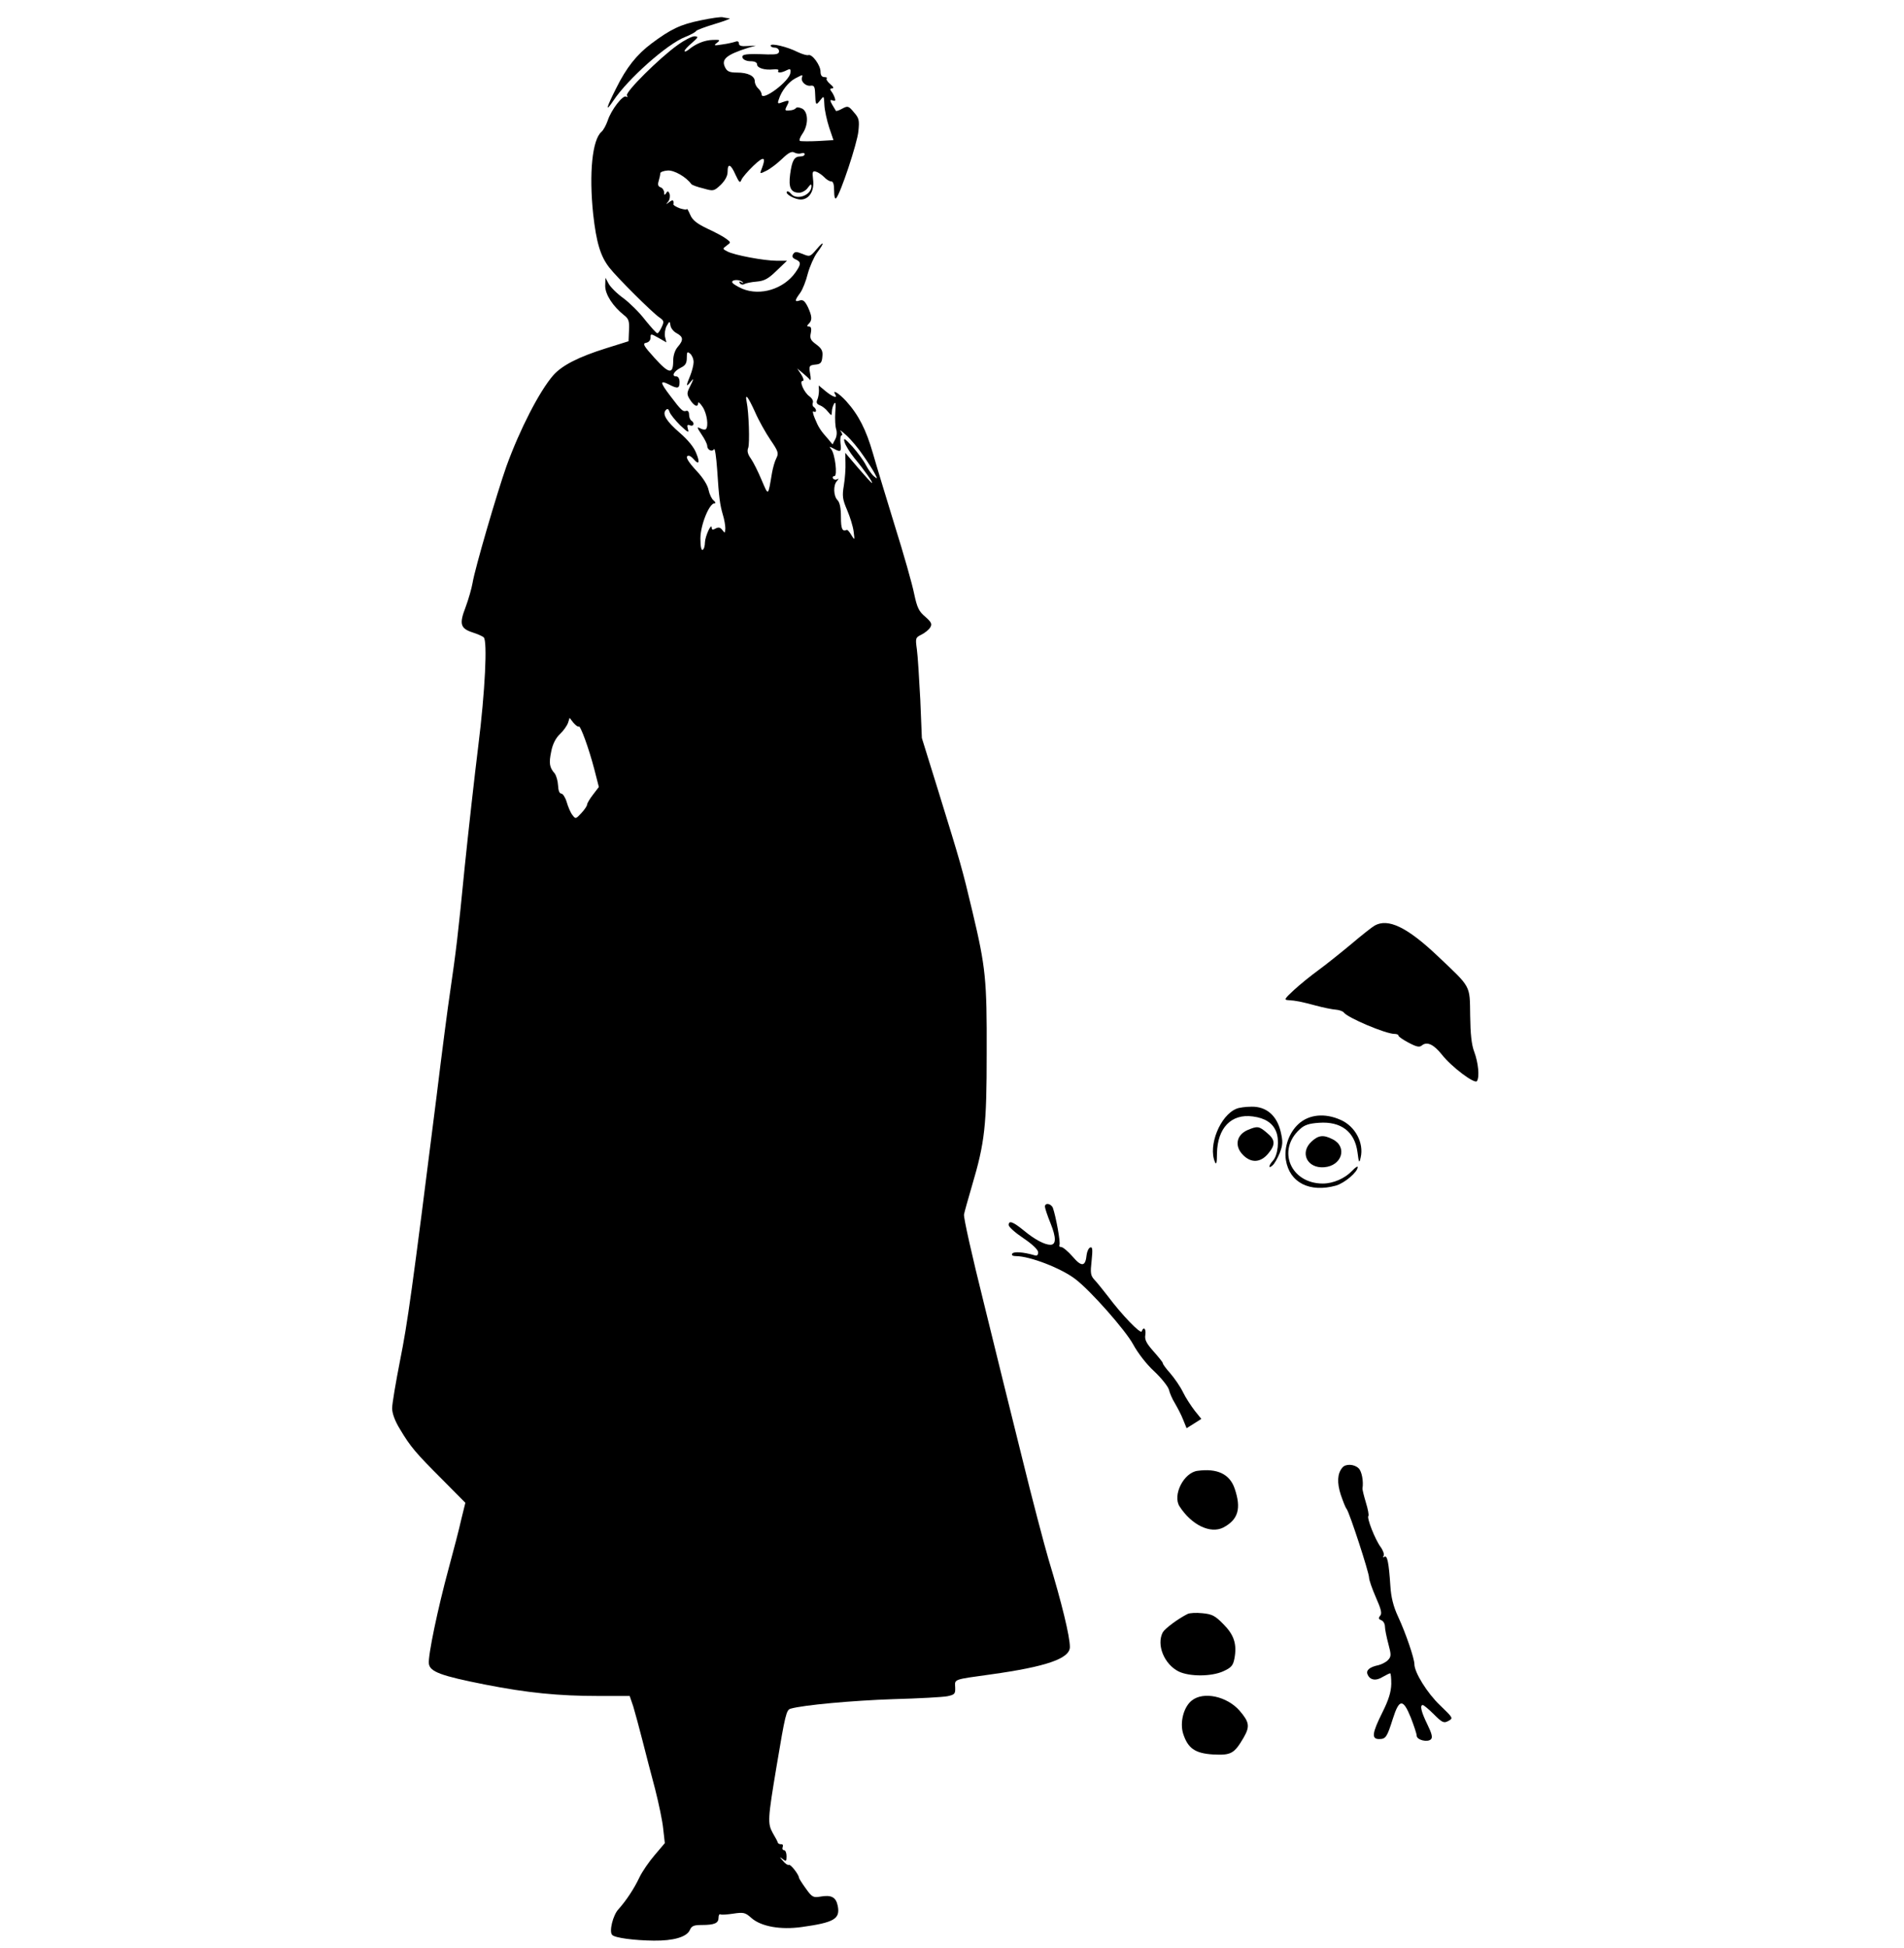 <?xml version="1.0" standalone="no"?>
<!DOCTYPE svg PUBLIC "-//W3C//DTD SVG 20010904//EN"
 "http://www.w3.org/TR/2001/REC-SVG-20010904/DTD/svg10.dtd">
<svg version="1.0" xmlns="http://www.w3.org/2000/svg"
 width="840pt" height="859pt" viewBox="0 0 840 859"
 preserveAspectRatio="xMidYMid meet">
<g transform="translate(0,859) scale(0.1,-0.1)"
fill="#000000" stroke="none">
<path d="M3090 8500 c-88 -18 -130 -38 -216 -102 -65 -49 -110 -105 -156 -198
-44 -87 -49 -109 -12 -54 64 96 237 250 317 281 23 9 45 21 48 26 3 5 42 19
85 32 43 13 71 24 62 24 -9 1 -22 3 -30 5 -7 2 -51 -4 -98 -14z"/>
<path d="M2989 8391 c-80 -57 -232 -208 -223 -222 4 -7 3 -9 -4 -5 -14 8 -66
-59 -81 -106 -7 -20 -19 -42 -27 -49 -41 -34 -56 -183 -37 -364 14 -125 32
-185 71 -235 34 -44 191 -200 221 -220 20 -14 22 -18 10 -43 -7 -15 -15 -27
-19 -27 -4 0 -28 27 -54 59 -25 33 -69 76 -96 96 -28 20 -57 49 -65 64 l-14
26 -1 -36 c0 -38 34 -90 83 -129 21 -16 24 -27 22 -67 l-2 -48 -99 -31 c-121
-38 -194 -75 -233 -119 -61 -70 -148 -239 -207 -402 -42 -119 -139 -451 -149
-513 -4 -24 -18 -73 -31 -108 -29 -75 -23 -94 33 -112 21 -7 42 -16 47 -21 17
-15 6 -240 -24 -479 -16 -129 -43 -370 -60 -535 -29 -297 -38 -370 -65 -555
-8 -52 -35 -257 -59 -455 -109 -866 -128 -1000 -161 -1165 -19 -97 -35 -191
-35 -211 0 -22 12 -56 35 -93 46 -77 68 -103 187 -222 l101 -102 -18 -73 c-9
-41 -34 -137 -55 -214 -49 -180 -92 -387 -88 -422 4 -36 52 -54 250 -93 184
-36 320 -50 500 -50 l136 0 16 -47 c8 -27 26 -93 40 -148 14 -55 39 -152 56
-215 16 -63 33 -143 36 -177 l7 -62 -45 -53 c-25 -29 -55 -73 -67 -98 -24 -51
-59 -103 -92 -140 -25 -26 -43 -100 -28 -114 12 -13 98 -24 183 -25 87 -1 145
16 159 46 8 19 18 23 53 23 56 0 74 8 74 32 0 10 3 17 8 15 4 -3 30 -1 57 3
46 7 53 5 81 -20 43 -37 128 -52 221 -39 144 20 170 36 159 93 -8 39 -28 50
-78 41 -30 -5 -36 -2 -63 36 -16 22 -30 44 -30 47 -1 15 -38 62 -45 57 -4 -2
-16 5 -26 18 -16 18 -16 19 -1 8 15 -12 17 -11 17 13 0 14 -5 26 -11 26 -6 0
-9 6 -6 14 3 7 0 13 -6 12 -7 0 -13 2 -15 6 -1 5 -11 24 -23 44 -23 42 -22 61
17 294 38 227 43 249 62 254 54 16 274 36 452 42 113 3 221 9 240 13 32 7 35
10 34 39 -2 37 -10 34 156 57 245 34 350 70 350 121 0 46 -35 192 -94 386 -19
65 -72 265 -116 445 -45 180 -122 492 -171 692 -50 200 -89 373 -86 385 2 11
18 68 35 126 57 192 65 265 65 585 1 324 -4 377 -63 625 -45 190 -52 213 -150
530 l-73 235 -7 170 c-5 94 -11 193 -15 221 -7 50 -6 52 20 65 16 8 33 22 39
32 9 15 5 23 -22 47 -28 23 -36 40 -49 101 -8 41 -46 175 -85 299 -38 124 -82
268 -97 321 -30 104 -63 169 -118 230 -32 35 -64 54 -48 29 12 -19 -13 -10
-43 15 l-30 25 1 -23 c0 -12 -3 -30 -7 -39 -6 -13 -3 -20 10 -25 11 -4 27 -16
36 -28 17 -20 17 -20 18 0 0 11 5 27 10 35 7 10 8 -2 5 -38 -2 -30 0 -64 4
-75 4 -13 3 -31 -4 -44 l-12 -23 -19 23 c-34 38 -43 52 -59 91 -9 21 -11 35
-6 31 6 -3 11 -2 11 4 0 5 -4 12 -10 16 -5 3 -7 12 -4 19 3 8 -4 20 -15 28
-24 17 -46 68 -30 68 7 0 4 12 -6 28 l-18 27 24 -20 c13 -11 28 -24 32 -30 4
-5 5 7 1 27 -6 34 -4 37 23 40 23 2 29 8 31 35 3 25 -3 36 -27 54 -25 18 -29
27 -24 50 4 20 1 29 -8 29 -10 0 -10 3 -1 12 16 16 15 33 -4 74 -13 26 -21 33
-35 29 -24 -8 -24 -1 1 33 11 15 26 53 34 86 9 32 27 73 41 92 34 45 32 56 -3
14 -28 -33 -30 -33 -61 -20 -28 11 -34 11 -42 -1 -6 -10 -3 -17 11 -23 25 -11
25 -21 -1 -58 -52 -73 -154 -104 -233 -72 -25 11 -46 24 -46 30 0 12 36 12 47
-1 5 -4 2 -5 -6 0 -10 5 -12 4 -7 -4 4 -6 13 -8 19 -4 7 4 31 9 55 11 34 3 51
12 88 48 l46 44 -45 0 c-56 0 -189 25 -218 41 -22 11 -22 12 -3 26 19 14 19
14 -1 29 -11 9 -48 29 -83 45 -48 23 -67 38 -77 62 -8 18 -14 29 -15 25 0 -4
-13 -2 -30 3 -16 6 -29 14 -29 17 3 20 -3 23 -18 11 -16 -12 -17 -12 -5 2 7 9
9 24 6 34 -5 13 -9 14 -15 3 -7 -10 -9 -9 -9 3 0 9 -7 20 -16 23 -11 4 -13 12
-8 28 4 13 7 28 7 34 0 5 15 11 33 12 28 2 81 -28 104 -60 3 -4 27 -13 53 -19
45 -13 47 -12 77 16 19 19 30 39 30 57 0 40 14 35 35 -13 16 -34 20 -38 26
-22 4 10 28 38 53 62 46 44 57 40 37 -12 -10 -25 -10 -25 20 -10 17 8 48 32
69 52 29 28 43 35 55 28 9 -5 23 -6 31 -3 8 3 14 1 14 -4 0 -6 -8 -10 -19 -10
-27 0 -37 -18 -45 -78 -8 -60 3 -82 40 -82 12 0 30 10 38 22 12 16 16 18 16 7
0 -40 -65 -64 -90 -34 -7 9 -15 13 -18 10 -10 -10 33 -34 60 -35 38 0 62 38
55 89 -4 34 -2 38 13 34 10 -3 26 -14 36 -24 9 -10 23 -19 31 -19 9 0 13 -13
13 -42 0 -25 4 -38 9 -32 19 20 93 242 98 295 5 49 3 58 -20 84 -23 28 -27 29
-51 16 -14 -8 -27 -12 -28 -10 -28 45 -30 52 -14 46 11 -4 13 -1 9 11 -3 9
-10 23 -16 30 -6 8 -5 12 4 12 9 1 6 7 -8 19 -12 10 -19 21 -16 25 4 3 -1 6
-10 6 -11 0 -17 8 -17 24 0 28 -37 79 -54 73 -6 -2 -27 4 -48 14 -45 23 -118
40 -118 28 0 -5 8 -9 18 -9 10 0 19 -7 19 -16 0 -12 -11 -15 -51 -14 -95 4
-116 1 -110 -15 4 -9 19 -15 35 -15 18 0 29 -5 29 -14 0 -16 33 -26 72 -22 15
2 25 -1 22 -5 -7 -12 13 -11 36 1 16 8 19 7 17 -11 -3 -37 -127 -129 -127 -95
0 7 -7 19 -15 26 -8 7 -15 21 -15 31 0 24 -30 39 -79 39 -31 0 -43 5 -51 21
-20 37 3 57 100 88 l35 10 -37 -2 c-27 -2 -38 1 -38 11 0 9 -6 12 -16 8 -9 -3
-34 -9 -57 -12 -37 -6 -40 -5 -24 7 16 13 14 14 -18 13 -37 -1 -76 -17 -107
-43 -10 -8 -18 -10 -18 -6 0 5 15 21 33 36 28 25 30 28 11 29 -11 0 -45 -17
-75 -39z m549 -143 c-6 -18 18 -40 39 -36 14 2 18 -4 19 -32 2 -54 3 -57 22
-33 17 22 17 22 19 -20 1 -23 11 -68 21 -99 l19 -56 -69 -4 c-38 -2 -73 -1
-78 0 -6 2 -1 16 10 32 27 38 27 96 -1 111 -13 6 -24 7 -28 2 -3 -5 -16 -10
-29 -10 -19 -2 -20 1 -12 17 15 28 13 30 -16 20 -23 -9 -25 -8 -18 12 11 36
42 76 72 92 35 18 34 18 30 4z m-552 -1128 c29 -16 30 -30 4 -60 -12 -14 -20
-37 -20 -61 0 -61 -18 -59 -82 12 -49 54 -54 64 -38 67 12 2 20 11 20 23 0 18
1 18 35 -1 l35 -20 -6 24 c-3 13 0 35 7 48 13 23 14 23 17 2 2 -12 14 -27 28
-34z m74 -127 c0 -13 -7 -40 -15 -60 -19 -45 -19 -53 1 -28 17 21 16 16 -5
-26 -11 -23 -11 -30 4 -53 18 -28 35 -34 35 -13 0 6 9 -1 20 -18 19 -29 27
-85 14 -98 -4 -3 -15 -2 -25 4 -16 8 -14 3 6 -27 14 -20 25 -43 25 -50 0 -18
21 -29 30 -15 4 7 10 -34 14 -91 8 -124 12 -153 25 -198 6 -19 11 -46 11 -60
-1 -22 -2 -23 -13 -8 -9 12 -17 14 -30 7 -12 -7 -17 -6 -17 3 -1 25 -29 -37
-30 -64 0 -15 -4 -30 -10 -33 -6 -4 -10 15 -10 50 0 59 39 155 62 155 7 0 5 5
-4 13 -8 6 -18 27 -22 46 -4 21 -24 53 -51 82 -43 46 -55 69 -36 69 5 0 14 -7
21 -15 23 -27 29 -16 12 25 -9 26 -37 60 -73 91 -59 51 -79 83 -61 101 7 7 12
4 16 -9 3 -10 25 -37 47 -59 33 -31 40 -35 34 -17 -5 18 -3 22 9 17 17 -7 22
11 6 21 -5 3 -10 15 -10 26 0 12 -5 19 -12 17 -15 -5 -22 1 -71 66 -45 59 -47
71 -7 51 40 -21 48 -19 48 10 0 15 -6 25 -15 25 -22 0 -10 23 20 38 21 10 27
20 27 44 0 26 2 29 15 18 8 -7 15 -23 15 -37z m271 -220 c16 -37 47 -92 68
-123 35 -51 37 -59 26 -81 -7 -13 -15 -42 -19 -64 -18 -106 -15 -104 -46 -32
-15 36 -36 78 -47 94 -14 19 -18 34 -12 48 7 19 3 155 -7 203 -8 41 6 23 37
-45z m478 -193 c21 -30 44 -66 51 -80 12 -23 12 -24 -4 -11 -10 8 -26 31 -36
50 -10 20 -37 56 -59 81 -35 38 -41 41 -35 20 4 -14 23 -45 43 -70 45 -54 84
-110 78 -110 -3 0 -30 30 -61 66 l-57 67 1 -44 c1 -24 -2 -69 -7 -99 -8 -48
-6 -62 14 -109 13 -30 26 -72 29 -95 5 -40 5 -40 -10 -16 -8 14 -17 24 -20 23
-20 -9 -26 4 -26 56 0 40 -5 65 -15 75 -18 18 -20 67 -2 85 8 10 8 12 0 7 -6
-3 -14 -2 -18 4 -3 5 -1 10 6 10 15 0 3 98 -14 119 -10 12 -9 13 10 3 32 -18
36 -15 31 23 -2 19 0 35 5 35 5 0 3 8 -4 18 -7 9 4 1 25 -18 21 -19 55 -60 75
-90z m-1256 -1194 c7 8 45 -97 69 -189 l20 -78 -26 -34 c-14 -18 -26 -38 -26
-44 0 -5 -11 -22 -25 -37 -25 -27 -26 -27 -40 -8 -8 10 -19 36 -25 57 -6 20
-17 37 -24 37 -8 0 -13 14 -14 36 -1 20 -8 44 -15 53 -23 26 -26 45 -15 97 6
32 20 59 38 76 16 15 32 38 36 50 l7 22 17 -22 c10 -11 20 -19 23 -16z"/>
<path d="M6065 4508 c-11 -6 -58 -43 -105 -83 -47 -39 -112 -91 -145 -115 -33
-24 -81 -63 -107 -87 -41 -38 -44 -43 -25 -44 35 -2 58 -7 122 -24 33 -9 73
-17 88 -18 15 -1 31 -7 35 -12 17 -24 186 -95 224 -95 10 0 18 -3 18 -8 0 -4
20 -18 45 -31 36 -19 48 -21 59 -11 22 17 51 4 87 -41 43 -55 146 -132 155
-117 12 18 6 81 -12 129 -12 31 -17 79 -18 160 -2 136 6 121 -144 263 -134
127 -218 167 -277 134z"/>
<path d="M5455 3700 c-72 -29 -126 -163 -95 -235 6 -14 9 -4 9 38 2 112 63
176 158 163 54 -7 88 -29 103 -67 15 -36 8 -104 -14 -128 -20 -22 -21 -38 -2
-21 8 6 22 31 32 55 14 37 14 51 4 94 -17 71 -63 111 -128 110 -26 0 -56 -4
-67 -9z"/>
<path d="M5729 3633 c-42 -38 -65 -103 -56 -159 16 -100 105 -145 221 -113 38
11 96 60 96 82 0 5 -11 -2 -25 -17 -31 -33 -83 -56 -129 -56 -141 0 -204 146
-102 239 20 19 40 26 85 29 97 7 158 -39 170 -130 6 -48 8 -50 14 -23 15 64
-24 138 -89 166 -69 31 -139 24 -185 -18z"/>
<path d="M5504 3606 c-50 -22 -59 -72 -19 -111 35 -35 76 -33 109 6 34 40 33
62 -5 93 -35 30 -42 30 -85 12z"/>
<path d="M5786 3555 c-53 -49 -19 -119 56 -113 78 6 104 89 38 123 -41 21 -63
19 -94 -10z"/>
<path d="M4610 3268 c0 -6 11 -40 25 -74 25 -62 25 -94 -1 -94 -25 0 -69 23
-116 62 -49 40 -68 47 -68 25 0 -8 29 -34 65 -58 40 -27 65 -51 65 -62 0 -13
-5 -17 -17 -13 -48 14 -91 17 -97 7 -5 -7 2 -11 16 -11 62 0 201 -54 263 -102
68 -52 221 -226 254 -287 20 -37 58 -87 93 -119 32 -30 61 -67 65 -81 3 -14
15 -42 27 -61 11 -19 28 -51 36 -72 l15 -37 32 20 33 21 -29 36 c-16 21 -40
57 -52 82 -12 25 -38 62 -56 83 -18 20 -33 40 -33 45 0 4 -19 27 -41 52 -31
35 -40 51 -36 73 4 27 -8 38 -16 15 -4 -14 -88 73 -150 156 -22 28 -48 61 -59
72 -17 19 -18 30 -12 84 5 49 4 62 -6 58 -7 -2 -14 -17 -16 -32 -5 -53 -22
-55 -62 -8 -20 23 -43 42 -50 42 -7 0 -11 4 -8 9 6 9 -16 128 -29 164 -8 19
-35 24 -35 5z"/>
<path d="M5922 2117 c-22 -26 -24 -66 -7 -119 10 -29 21 -58 26 -63 13 -17 99
-281 99 -303 0 -11 14 -50 30 -87 23 -52 28 -71 19 -81 -9 -11 -7 -15 5 -20 9
-3 16 -16 16 -28 0 -11 7 -46 15 -76 13 -48 13 -56 -1 -71 -8 -9 -27 -19 -42
-23 -39 -8 -56 -22 -49 -40 10 -26 37 -31 67 -12 16 9 30 16 33 16 3 0 5 -21
5 -47 -1 -35 -11 -69 -39 -125 -46 -92 -49 -118 -15 -118 30 0 35 8 61 90 28
88 45 89 79 5 14 -36 26 -72 26 -80 0 -19 48 -31 63 -16 8 8 4 25 -16 66 -27
55 -34 85 -20 85 4 0 26 -18 49 -41 37 -37 44 -40 64 -29 22 12 21 13 -37 69
-56 53 -113 145 -113 181 0 25 -38 137 -72 210 -21 45 -31 86 -34 135 -7 106
-14 136 -26 129 -7 -4 -8 -3 -4 4 4 6 -2 24 -13 39 -25 34 -62 129 -54 137 3
3 -2 30 -11 59 -9 30 -16 58 -15 63 5 30 -3 75 -17 88 -19 19 -58 21 -72 3z"/>
<path d="M5283 2103 c-61 -8 -111 -108 -79 -157 53 -82 136 -122 193 -93 66
35 80 84 50 172 -22 64 -77 90 -164 78z"/>
<path d="M5240 1472 c-41 -20 -100 -64 -110 -81 -29 -55 6 -141 70 -173 48
-23 144 -23 197 1 35 16 43 25 49 56 12 64 -2 105 -49 152 -36 37 -50 44 -92
48 -28 3 -57 1 -65 -3z"/>
<path d="M5258 1090 c-36 -28 -54 -97 -38 -147 21 -64 52 -86 132 -91 79 -4
93 3 135 75 28 49 25 68 -19 119 -56 63 -159 85 -210 44z"/>
</g>
</svg>
